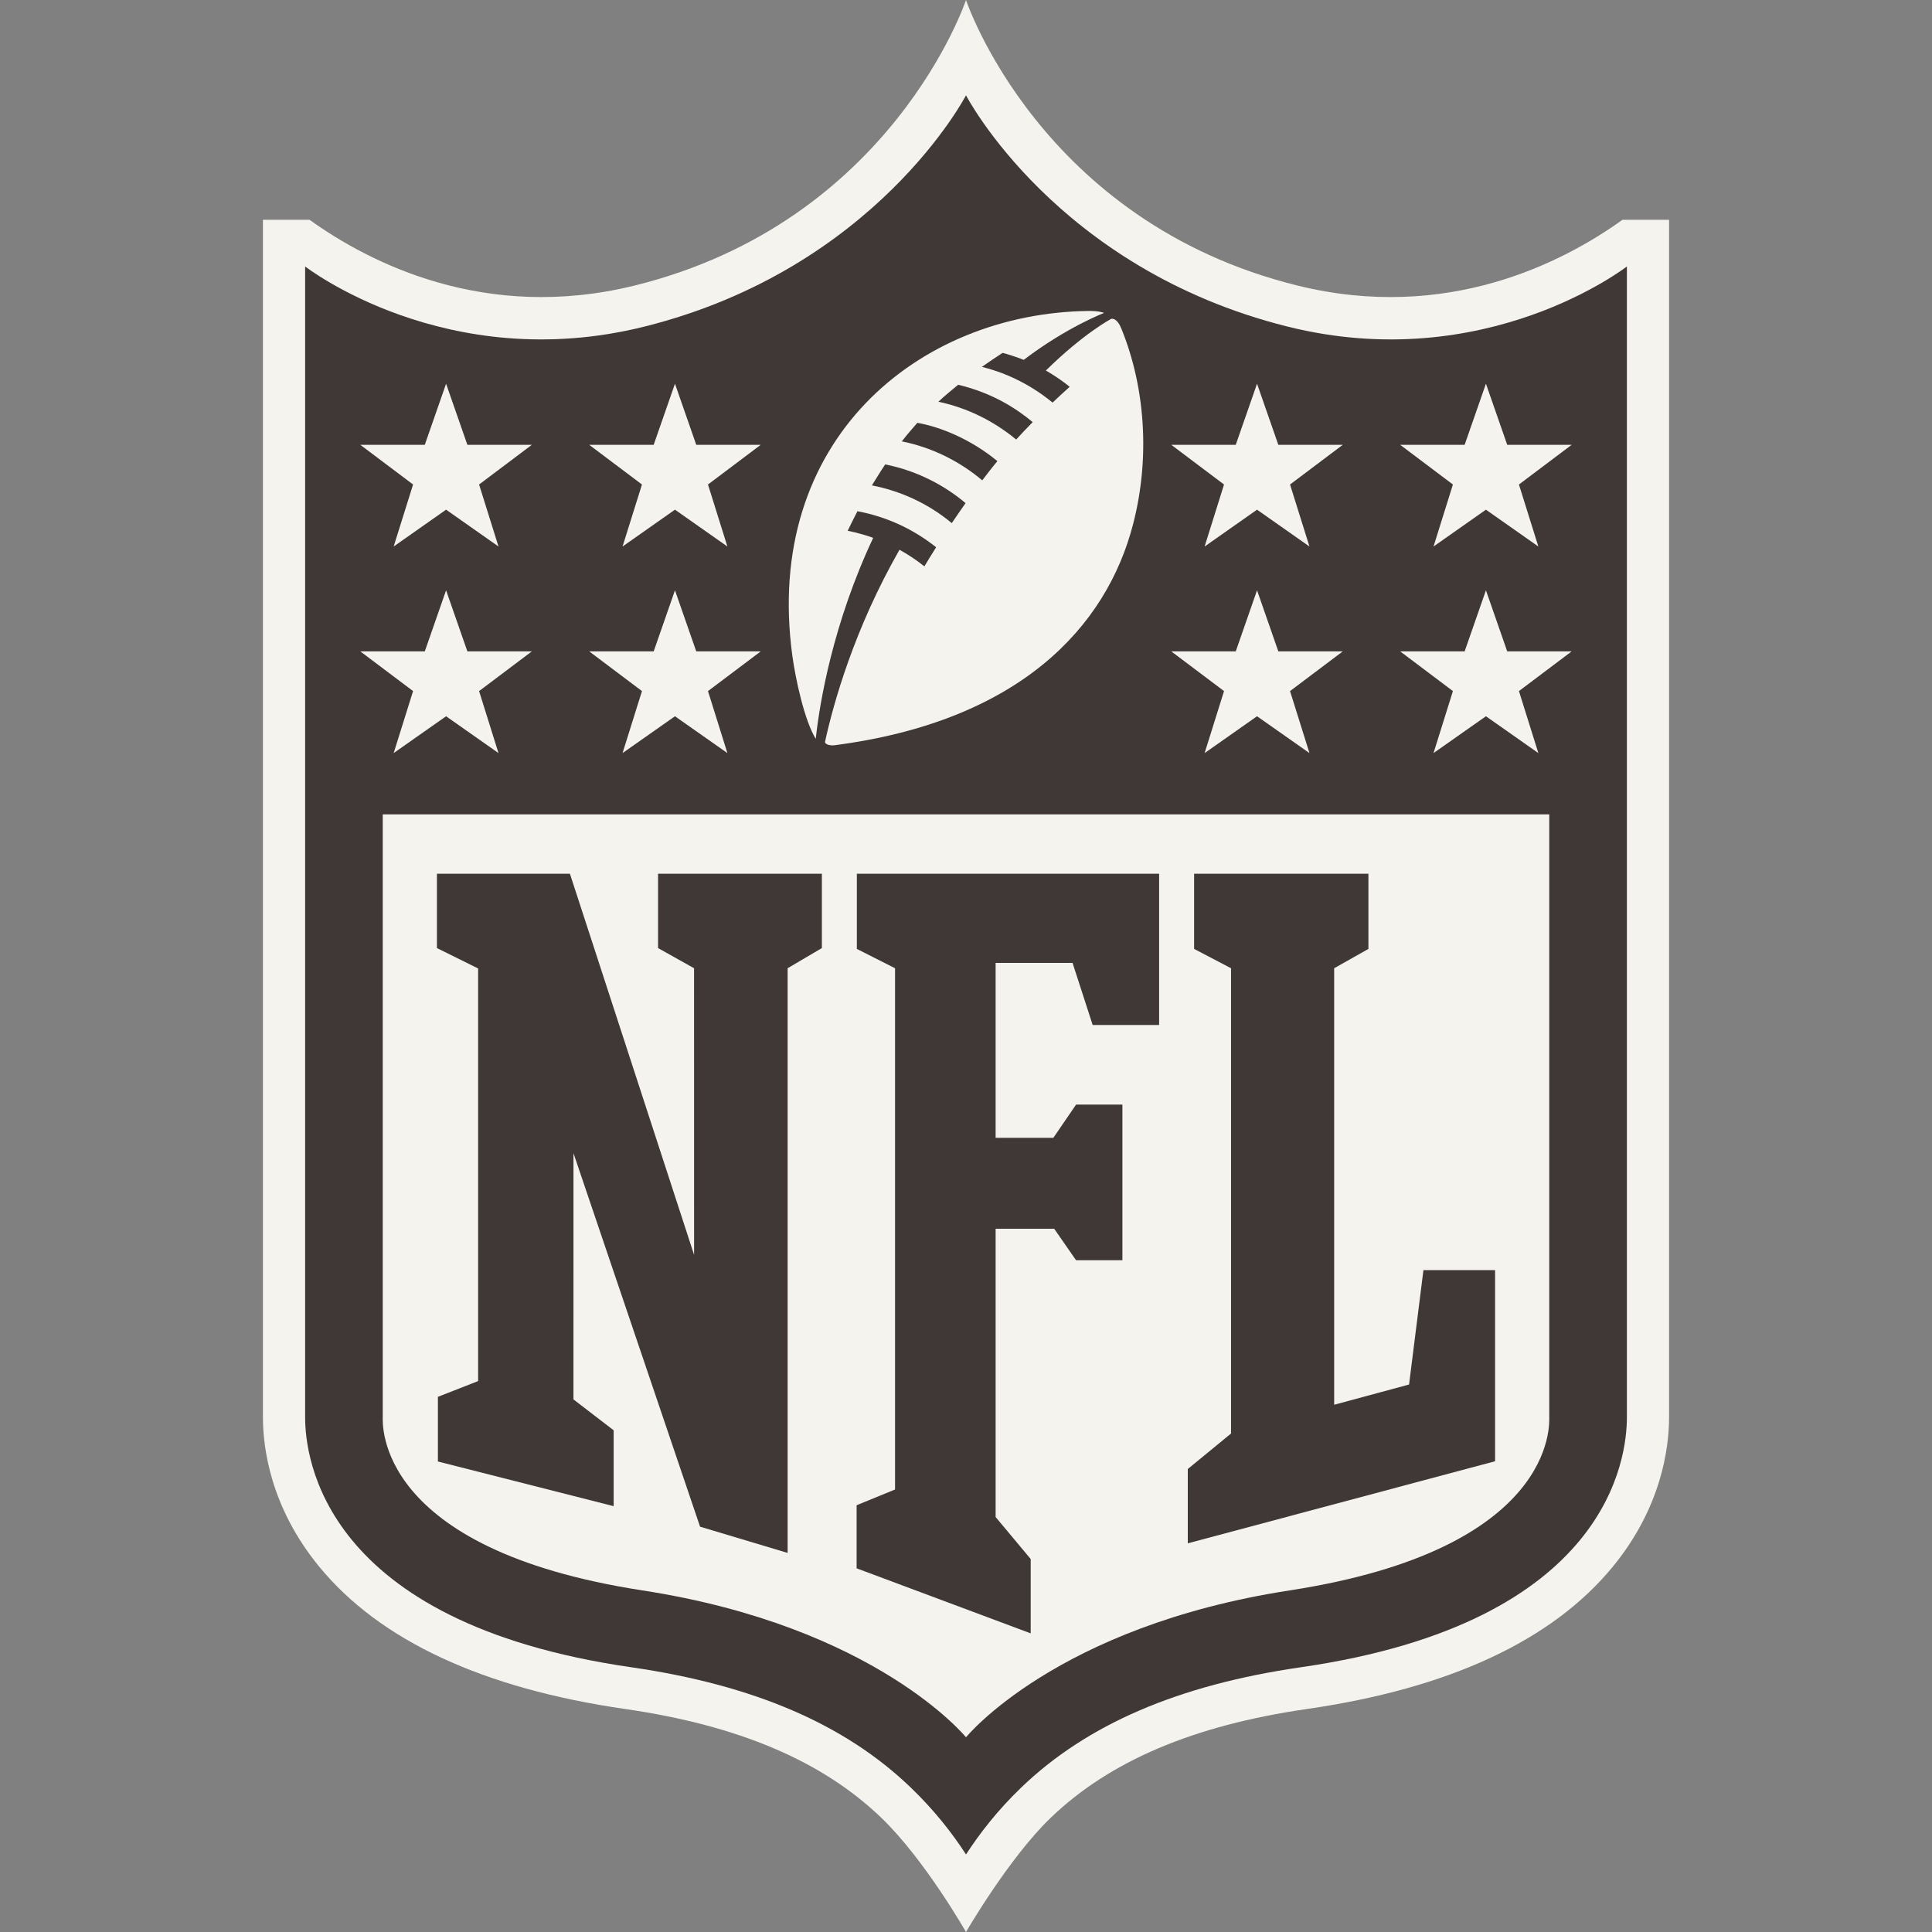 <svg width="200" height="200" viewBox="0 0 200 200" fill="none" xmlns="http://www.w3.org/2000/svg">
<rect x="0" y="0" width="200" height="200" fill="#808080" stroke="none"/>
<path d="M167.963 22.75C161.704 27.24 149.733 33.36 134.331 29.565C107.64 22.99 100 0 100 0C100 0 92.361 22.994 65.669 29.565C50.26 33.36 38.291 27.238 32.038 22.75H27.219V146.724C27.221 149.861 27.985 156.033 33.071 162.212C39.352 169.842 50.006 174.79 64.729 176.917C76.458 178.614 85.129 182.301 91.245 188.186C95.737 192.511 100 200 100 200C100 200 104.426 192.354 108.756 188.187C114.871 182.302 123.547 178.616 135.272 176.918C149.995 174.791 160.649 169.843 166.931 162.213C172.013 156.038 172.778 149.859 172.782 146.725V22.75H167.963Z" fill="#F5F3EE"/>
<path d="M168.414 27.584C168.414 27.584 153.824 38.939 133.271 33.804C109.309 27.815 100 9.868 100 9.868C100 9.868 90.692 27.815 66.729 33.804C46.177 38.94 31.587 27.584 31.587 27.584V146.718C31.59 150.767 33.282 167.961 65.355 172.596C78.018 174.429 87.477 178.499 94.273 185.039C96.721 187.387 98.581 189.778 100.001 191.972C101.425 189.779 103.277 187.387 105.722 185.039C112.526 178.499 121.985 174.429 134.648 172.596C166.718 167.961 168.41 150.767 168.416 146.718V27.584H168.414Z" fill="#403737"/>
<path d="M100 179.844C100 179.844 109.308 168.371 133.495 164.64C161.2 160.365 160.377 147.356 160.379 146.697V84.304H39.622V146.696C39.622 147.352 38.804 160.363 66.505 164.639C90.691 168.372 100 179.844 100 179.844Z" fill="#F5F3EE"/>
<path d="M71.852 129.904L71.848 100.231L68.122 98.144V90.45H85.08V98.144L81.534 100.231V160.758L72.47 158.041L59.366 119.378L59.364 144.867L63.525 148.063V155.918L45.332 151.294V144.598L49.495 142.97V100.256L45.23 98.144V90.45H58.998L71.852 129.904Z" fill="#403737"/>
<path d="M103.066 157.041L106.698 161.392V169.085L88.677 162.352V155.821L92.655 154.192V100.232L88.701 98.232V90.45H119.992V106.109H113.114L111.03 99.68H103.066V117.786H109.043L111.395 114.348H116.191V130.46H111.395L109.131 127.202H103.067V157.041H103.066Z" fill="#403737"/>
<path d="M122.96 159.765V152.071L127.436 148.397V100.231L123.614 98.231V90.45H141.658V98.232L138.112 100.232V145.42L145.866 143.325L147.353 131.482H154.771V151.267L122.96 159.765Z" fill="#403737"/>
<path d="M42.761 71.54L37.3 67.431H43.974L46.178 61.108L48.382 67.431H55.056L49.595 71.541L51.604 77.959L46.178 74.147L40.752 77.959L42.761 71.54Z" fill="#F5F3EE"/>
<path d="M66.456 71.54L60.995 67.431H67.669L69.872 61.108L72.076 67.431H78.751L73.29 71.541L75.299 77.959L69.872 74.147L64.446 77.959L66.456 71.54Z" fill="#F5F3EE"/>
<path d="M42.761 50.156L37.3 46.047H43.974L46.178 39.723L48.382 46.047H55.056L49.595 50.156L51.604 56.574L46.178 52.761L40.752 56.574L42.761 50.156Z" fill="#F5F3EE"/>
<path d="M66.456 50.156L60.995 46.047H67.669L69.872 39.723L72.076 46.047H78.751L73.29 50.156L75.299 56.574L69.872 52.761L64.446 56.574L66.456 50.156Z" fill="#F5F3EE"/>
<path d="M159.25 77.959L153.823 74.146L148.397 77.959L150.405 71.54L144.945 67.43H151.619L153.823 61.107L156.026 67.43H162.7L157.24 71.54L159.25 77.959Z" fill="#F5F3EE"/>
<path d="M135.555 77.959L130.128 74.146L124.701 77.959L126.711 71.54L121.249 67.43H127.924L130.128 61.107L132.332 67.43H139.006L133.544 71.54L135.555 77.959Z" fill="#F5F3EE"/>
<path d="M159.25 56.575L153.823 52.762L148.397 56.575L150.405 50.156L144.945 46.046H151.619L153.823 39.723L156.026 46.046H162.7L157.24 50.156L159.25 56.575Z" fill="#F5F3EE"/>
<path d="M135.555 56.575L130.128 52.762L124.701 56.575L126.711 50.156L121.249 46.046H127.924L130.128 39.723L132.332 46.046H139.006L133.544 50.156L135.555 56.575Z" fill="#F5F3EE"/>
<path d="M115.044 33.001C115.044 33.001 112.215 34.475 108.268 38.357C109.159 38.86 110.161 39.565 110.735 40.041C110.139 40.57 109.529 41.14 108.963 41.677C106.395 39.56 103.72 38.485 101.648 37.979C102.336 37.486 103.066 37.001 103.788 36.531C104.902 36.815 105.978 37.253 105.978 37.253C110.437 33.859 114.293 32.395 114.293 32.395C114.293 32.395 113.847 32.176 112.654 32.191C95.126 32.418 78.976 45.505 82.025 67.897C82.351 70.272 83.274 74.591 84.447 76.485C84.838 72.758 86.237 64.512 90.393 55.677C88.949 55.159 87.75 54.946 87.75 54.946C88.174 54.056 88.764 52.921 88.764 52.921C91.839 53.501 94.556 54.787 96.909 56.651C96.344 57.563 95.962 58.159 95.693 58.628C94.868 57.979 94.035 57.418 93.116 56.909C88.446 65.074 86.278 72.78 85.399 76.825C85.447 77.074 85.956 77.203 86.365 77.15C105.572 74.664 114.564 64.867 117.3 54.25C119.1 47.285 118.511 40.002 116.101 34.063C115.932 33.645 115.603 32.952 115.044 33.001ZM98.529 54.153C96.031 52.071 93.117 50.795 90.258 50.25C90.258 50.25 91.135 48.819 91.634 48.076C95.131 48.768 97.97 50.403 99.955 52.083C99.445 52.812 98.961 53.51 98.529 54.153ZM101.683 49.725C99.367 47.78 96.549 46.329 93.356 45.691C93.844 45.061 94.417 44.39 94.964 43.77C97.401 44.203 100.526 45.487 103.25 47.735C102.692 48.401 102.173 49.08 101.683 49.725ZM105.194 45.5C102.763 43.499 100.038 42.203 97.142 41.586C97.843 40.923 98.561 40.355 99.192 39.829C102.81 40.699 105.246 42.32 106.905 43.698C106.312 44.305 105.738 44.897 105.194 45.5Z" fill="#F5F3EE"/>
</svg>
